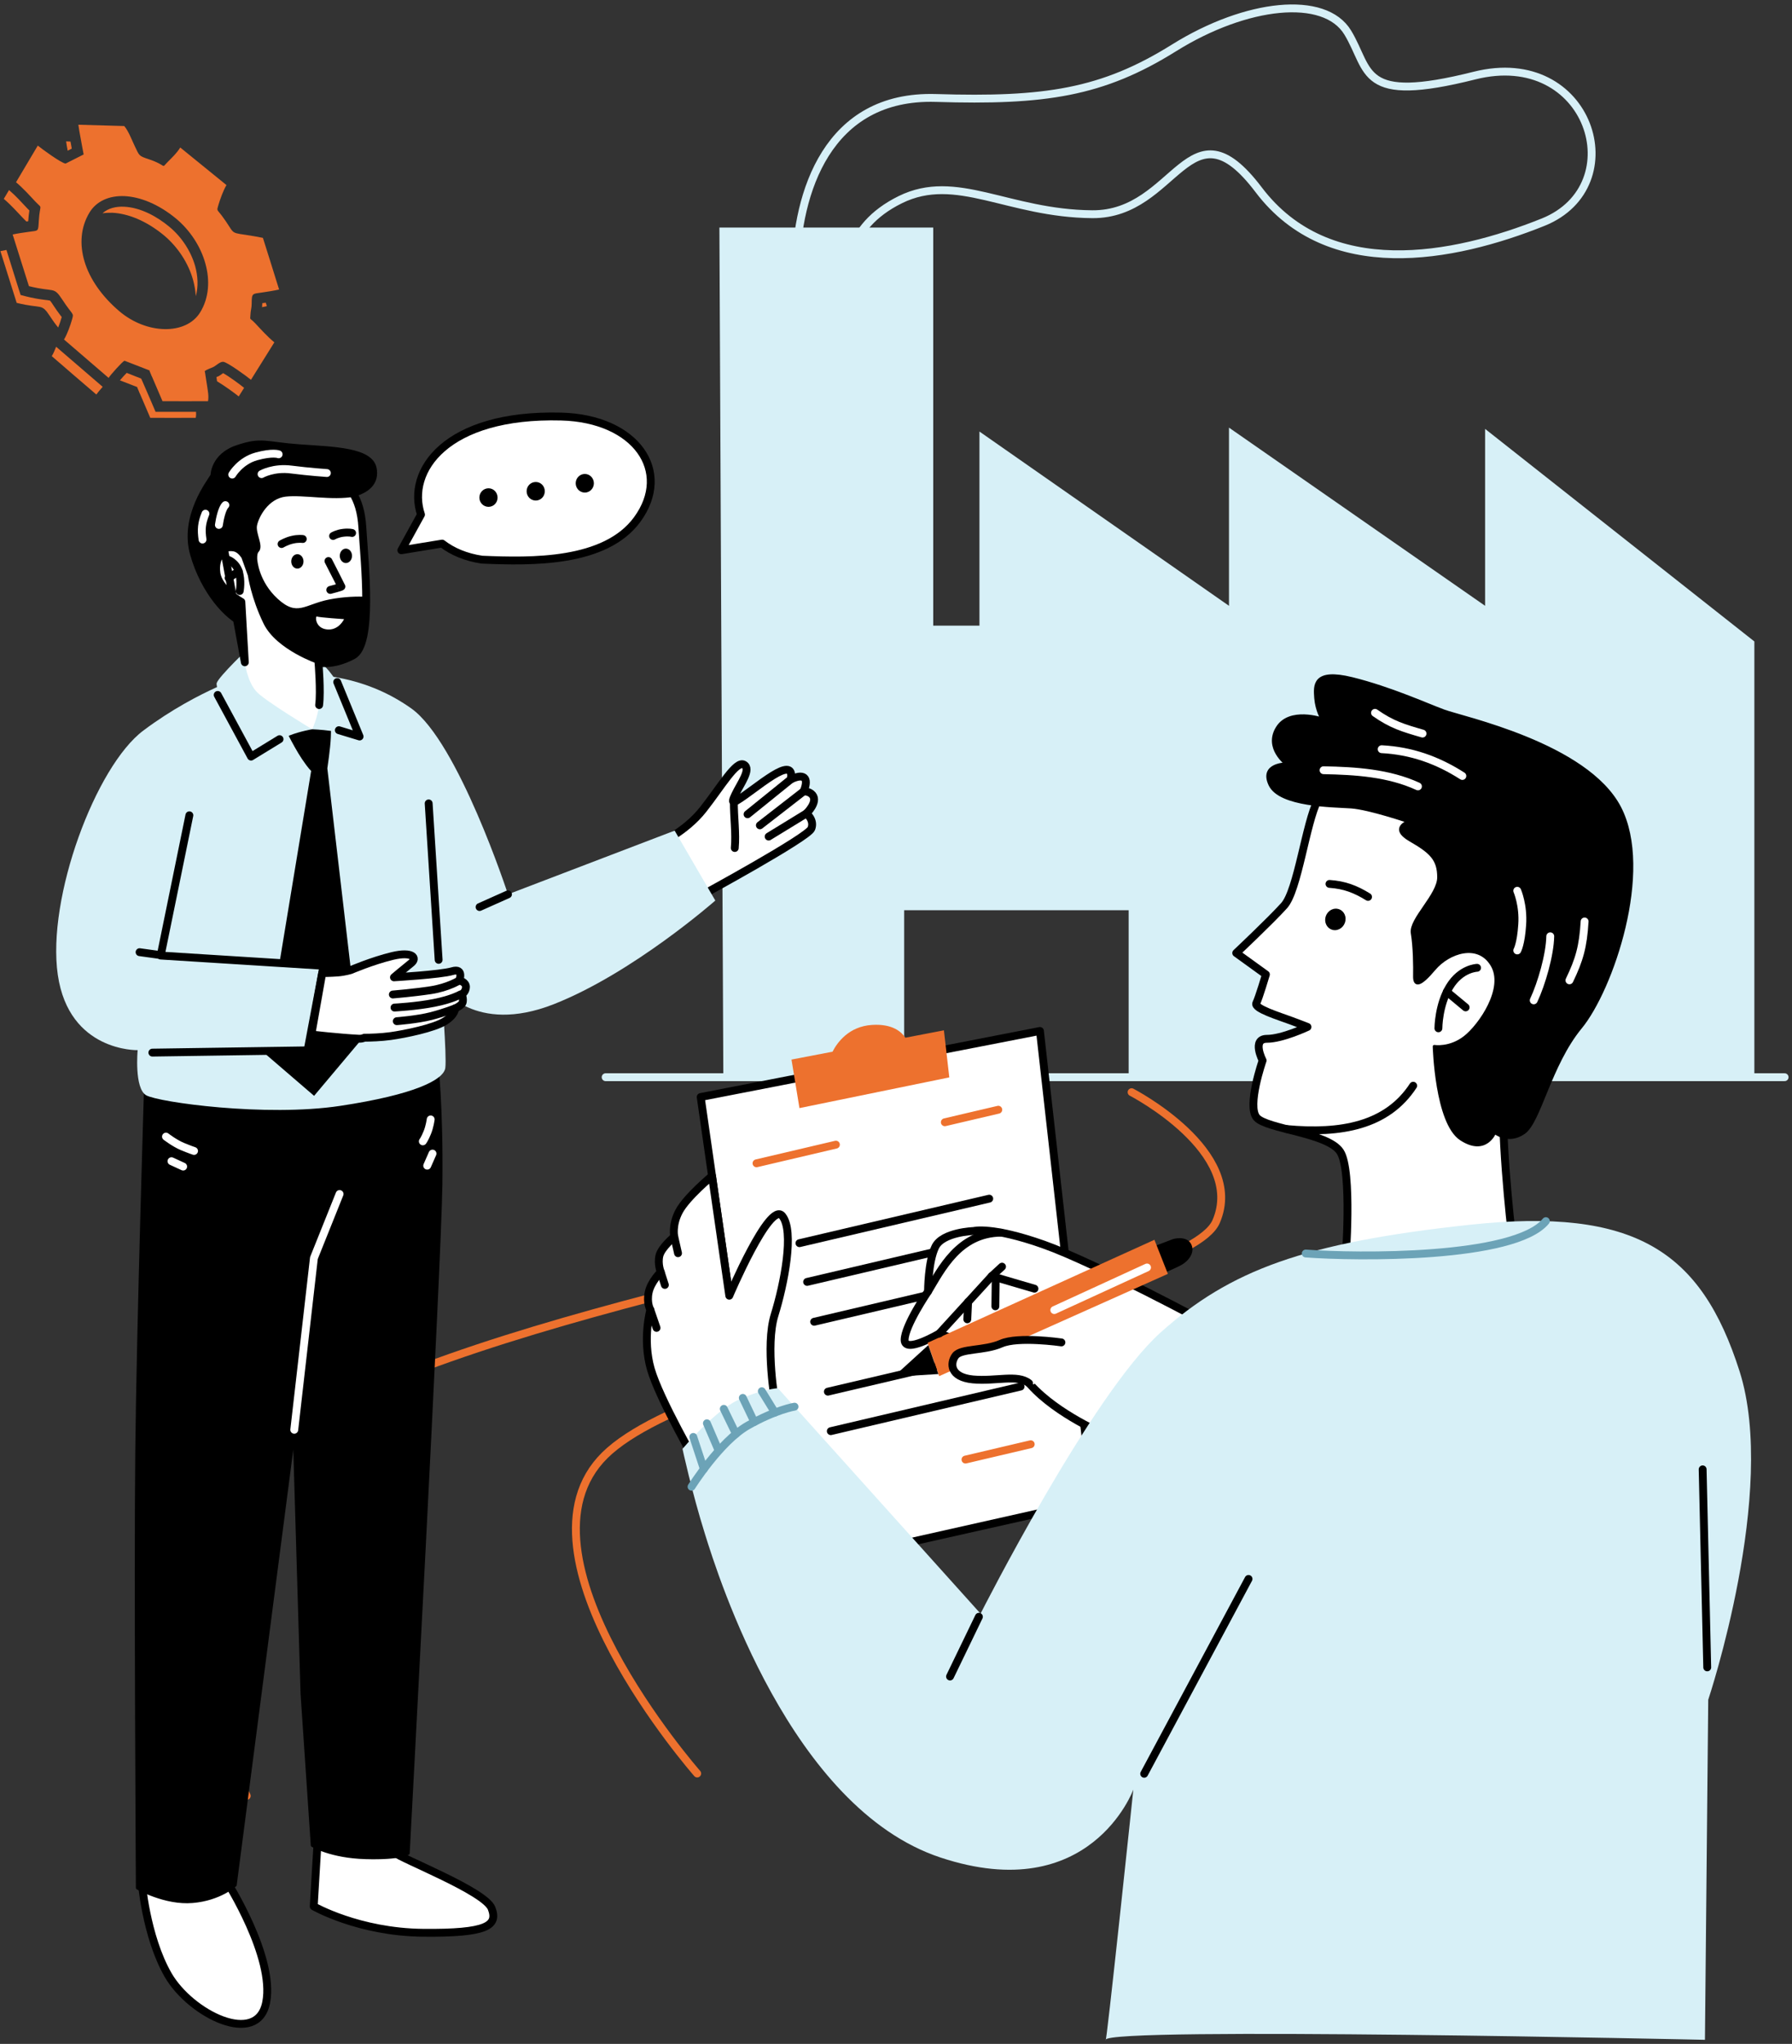 <svg width="114" height="130" viewBox="0 0 114 130" fill="none" xmlns="http://www.w3.org/2000/svg">
<rect x="0" y="0" width="114" height="130" fill="#333333" stroke="none"/>
<path d="M71.987 69.467C71.987 69.467 79.294 73.246 77.364 77.698C75.428 82.15 44.859 86.266 38.477 92.561C32.095 98.862 44.354 112.801 44.354 112.801" stroke="#ED712E" stroke-width="0.5" stroke-linecap="round" stroke-linejoin="round"/>
<path d="M57.92 69.677C57.92 69.677 65.733 74.338 64.471 76.309C63.21 78.285 29.781 83.435 18.72 90.939C7.658 98.443 15.697 114.225 15.697 114.225" stroke="#ED712E" stroke-width="0.5" stroke-linecap="round" stroke-linejoin="round"/>
<path fill-rule="evenodd" clip-rule="evenodd" d="M45.766 14.474L46.016 68.514H57.52V57.894H71.801V68.514H111.606V40.799L94.476 27.279V38.532L78.183 27.198V38.532L62.309 27.448V39.794H59.368V14.474H45.766Z" fill="#D7F0F7"/>
<path d="M38.529 68.514H113.53" stroke="#D7F0F7" stroke-width="0.5" stroke-linecap="round" stroke-linejoin="round"/>
<path fill-rule="evenodd" clip-rule="evenodd" d="M41.79 53.727C41.79 53.727 43.587 52.948 44.737 51.477C45.894 50.007 46.83 48.361 47.324 48.635C47.818 48.908 47.115 49.826 46.778 50.53C46.441 51.233 46.638 51.128 47.766 50.303C48.888 49.472 49.626 48.96 50.044 48.96C50.469 48.96 50.3 49.576 50.3 49.576C51.079 49.187 51.509 49.402 51.126 50.332C51.126 50.332 51.486 50.315 51.689 50.565C52.056 51.018 51.3 51.739 51.3 51.739C51.3 51.739 51.829 52.151 51.614 52.703C51.405 53.262 44.604 56.958 44.604 56.958L41.79 53.727Z" fill="white" stroke="black" stroke-width="0.5" stroke-linecap="round" stroke-linejoin="round"/>
<path d="M46.743 53.936C46.83 53.012 46.679 51.959 46.685 51" stroke="black" stroke-width="0.5" stroke-linecap="round" stroke-linejoin="round"/>
<path d="M47.557 51.791L50.335 49.547" stroke="black" stroke-width="0.5" stroke-linecap="round" stroke-linejoin="round"/>
<path d="M48.341 52.494L51.126 50.332" stroke="black" stroke-width="0.5" stroke-linecap="round" stroke-linejoin="round"/>
<path d="M48.899 53.209L51.3 51.739" stroke="black" stroke-width="0.5" stroke-linecap="round" stroke-linejoin="round"/>
<path fill-rule="evenodd" clip-rule="evenodd" d="M9.001 119.572C9.001 119.572 9.269 123.141 10.698 125.623C12.128 128.1 16.389 130.221 16.936 127.344C17.482 124.467 14.436 119.677 14.436 119.677L9.001 119.572Z" fill="white" stroke="black" stroke-width="0.5" stroke-linecap="round" stroke-linejoin="round"/>
<path fill-rule="evenodd" clip-rule="evenodd" d="M20.208 117.056L19.958 121.252C19.958 121.252 22.812 122.891 26.91 122.932C31.002 122.973 31.694 122.473 31.275 121.38C30.857 120.287 25.585 118.253 25.062 117.811C24.533 117.369 20.208 117.056 20.208 117.056Z" fill="white" stroke="black" stroke-width="0.5" stroke-linecap="round" stroke-linejoin="round"/>
<path fill-rule="evenodd" clip-rule="evenodd" d="M9.292 68.177C9.292 68.177 8.786 84.429 8.705 92.323C8.618 100.216 8.745 120.078 8.745 120.078C8.745 120.078 10.507 121.09 12.251 120.938C13.994 120.793 14.959 119.892 14.959 119.892L18.72 90.939L19.22 107.732L19.871 117.369C19.871 117.369 21.028 118.084 23.254 118.148C25.48 118.212 25.962 117.875 25.962 117.875C25.962 117.875 27.98 80.337 28.044 75.297C28.102 70.258 27.77 67.567 27.77 67.567L9.292 68.177Z" fill="black" stroke="black" stroke-width="0.2" stroke-linecap="round" stroke-linejoin="round"/>
<path fill-rule="evenodd" clip-rule="evenodd" d="M13.808 43.7C12.675 44.211 10.914 45.118 9.117 46.467C6.095 48.733 2.968 57.092 3.677 62.004C4.392 66.915 8.757 66.793 8.757 66.793C8.757 66.793 8.53 69.229 9.303 69.665C10.082 70.107 16.883 71.054 21.632 70.339C26.375 69.624 28.224 68.683 28.328 67.927C28.433 67.171 28.078 62.783 28.078 62.783C28.078 62.783 30.177 65.846 35.216 63.876C40.256 61.899 45.505 57.278 45.505 57.278L42.918 52.831L32.316 56.883C32.316 56.883 29.148 47.181 26.166 45.06C24.684 44.008 23.045 43.351 21.214 43.049C20.865 42.601 20.58 42.014 18.947 41.537C17.145 41.02 15.907 41.136 15.907 41.136C15.907 41.136 13.936 43.002 13.785 43.444C13.773 43.49 13.779 43.578 13.808 43.7Z" fill="#D7F0F7"/>
<path fill-rule="evenodd" clip-rule="evenodd" d="M19.795 49.03L17.778 61.248L20.58 61.428L19.807 65.799L19.569 66.805L16.848 66.904L16.831 66.991L19.981 69.7L22.859 66.276L20.824 48.873C20.824 48.873 21.022 47.559 21.045 46.908C21.051 46.717 21.051 46.583 21.057 46.49C20.441 46.403 19.859 46.385 19.859 46.385C19.859 46.385 19.109 46.507 18.441 46.769C18.412 46.78 18.389 46.792 18.365 46.804C18.551 47.164 18.906 47.827 19.208 48.274C19.638 48.914 19.795 49.03 19.795 49.03Z" fill="black"/>
<path d="M12.047 51.855L10.222 60.777L20.58 61.428L19.569 66.805" stroke="black" stroke-width="0.5" stroke-linecap="round" stroke-linejoin="round"/>
<path fill-rule="evenodd" clip-rule="evenodd" d="M25.062 62.161C25.062 62.161 28.014 61.992 28.77 61.771C29.526 61.55 29.223 62.358 29.223 62.358C29.223 62.358 29.642 62.457 29.642 62.771C29.642 63.085 29.38 63.242 29.38 63.242C29.38 63.242 29.549 63.69 29.363 63.87C29.177 64.05 28.95 64.137 28.95 64.137C28.95 64.137 28.979 64.532 28.288 64.962C27.596 65.393 25.771 65.77 24.846 65.898C24.248 65.98 23.573 66.003 23.178 66.003C23.079 66.049 22.963 66.073 22.835 66.067C21.632 66.009 19.807 65.799 19.807 65.799L20.499 61.893C20.499 61.893 21.039 61.888 21.493 61.853C21.94 61.818 22.324 61.696 22.324 61.696C22.324 61.696 23.661 61.12 24.957 60.806C26.259 60.492 26.567 60.934 26.154 61.26C25.747 61.585 25.062 62.161 25.062 62.161Z" fill="white" stroke="black" stroke-width="0.5" stroke-linecap="round" stroke-linejoin="round"/>
<path d="M24.992 63.254C24.992 63.254 26.282 63.149 27.398 62.98C28.509 62.812 29.223 62.358 29.223 62.358" stroke="black" stroke-width="0.5" stroke-linecap="round" stroke-linejoin="round"/>
<path d="M25.096 64.085C25.096 64.085 26.474 64.015 27.619 63.788C28.77 63.562 29.299 63.248 29.299 63.248" stroke="black" stroke-width="0.5" stroke-linecap="round" stroke-linejoin="round"/>
<path d="M25.242 64.951C25.242 64.951 26.55 64.852 27.433 64.625C28.317 64.393 28.95 64.137 28.95 64.137" stroke="black" stroke-width="0.5" stroke-linecap="round" stroke-linejoin="round"/>
<path d="M8.879 60.562L10.228 60.748" stroke="black" stroke-width="0.5" stroke-linecap="round" stroke-linejoin="round"/>
<path fill-rule="evenodd" clip-rule="evenodd" d="M15.866 31.214C19.016 29.86 22.771 29.087 23.05 33.528C23.196 35.858 23.765 41.003 22.44 41.694C21.121 42.386 20.26 42.136 20.26 42.136C20.26 42.136 20.417 43.973 20.301 44.845C20.185 45.717 19.859 46.385 19.859 46.385C19.859 46.385 17.023 44.676 16.372 44.048C15.726 43.415 15.575 42.124 15.575 42.124L15.354 38.282C15.354 38.282 13.901 37.498 13.768 36.451C13.628 35.399 14.268 35.01 14.268 35.01C14.268 35.01 14.268 34.946 14.268 34.835C14.262 34.231 14.372 32.237 15.866 31.214Z" fill="white"/>
<path fill-rule="evenodd" clip-rule="evenodd" d="M22.521 31.493C21.15 31.749 19.278 31.359 18.168 31.487C16.982 31.627 16.372 32.842 16.255 33.388C16.139 33.934 16.674 34.719 16.383 35.027C16.279 35.132 16.255 35.324 16.261 35.527V35.533V35.539C16.267 35.661 16.366 37.033 17.604 38.166C18.906 39.352 19.423 38.532 20.952 38.23C21.917 38.038 22.783 38.032 23.294 38.056C23.306 39.788 23.126 41.334 22.44 41.694C21.121 42.386 20.26 42.136 20.26 42.136C20.26 42.136 17.656 41.253 16.86 39.625C16.064 37.998 15.866 36.579 15.866 36.579C15.866 36.579 15.471 35.498 15.465 35.469C15.459 35.434 15.25 35.103 14.971 34.998C14.692 34.894 14.268 35.01 14.268 35.01C14.268 35.01 13.628 35.399 13.768 36.451C13.901 37.498 15.354 38.282 15.354 38.282L15.442 39.747C14.436 39.364 12.878 37.689 12.192 35.254C11.512 32.824 13.274 30.615 13.494 30.226C13.494 30.226 13.494 28.947 15.081 28.412C16.668 27.878 16.866 28.203 19.04 28.36C21.214 28.517 23.614 28.546 23.858 29.778C24.097 31.005 22.922 31.371 22.521 31.493Z" fill="black" stroke="black" stroke-width="0.2" stroke-linecap="round" stroke-linejoin="round"/>
<path d="M18.918 36.166C19.133 36.166 19.307 35.961 19.307 35.707C19.307 35.454 19.133 35.248 18.918 35.248C18.703 35.248 18.528 35.454 18.528 35.707C18.528 35.961 18.703 36.166 18.918 36.166Z" fill="black"/>
<path d="M22.004 35.812C22.219 35.812 22.394 35.606 22.394 35.353C22.394 35.099 22.219 34.894 22.004 34.894C21.789 34.894 21.615 35.099 21.615 35.353C21.615 35.606 21.789 35.812 22.004 35.812Z" fill="black"/>
<path d="M20.894 35.684C20.958 35.812 21.708 37.271 21.719 37.306C21.737 37.335 21.01 37.521 21.01 37.521" stroke="black" stroke-width="0.5" stroke-linecap="round" stroke-linejoin="round"/>
<path d="M17.912 34.603C17.912 34.603 18.232 34.411 18.598 34.33C18.964 34.242 19.261 34.283 19.261 34.283" stroke="black" stroke-width="0.5" stroke-linecap="round" stroke-linejoin="round"/>
<path d="M21.19 34.091C21.19 34.091 21.452 33.934 21.83 33.888C22.213 33.842 22.399 33.9 22.399 33.9" stroke="black" stroke-width="0.5" stroke-linecap="round" stroke-linejoin="round"/>
<path fill-rule="evenodd" clip-rule="evenodd" d="M21.888 39.381C21.888 39.381 20.272 39.27 20.162 39.212C20.051 39.154 20.028 39.945 20.789 40.032C21.551 40.119 21.888 39.381 21.888 39.381Z" fill="white"/>
<path d="M14.477 35.591C14.477 35.591 14.988 35.748 15.186 36.341C15.378 36.934 15.25 37.591 15.25 37.591" stroke="black" stroke-width="0.5" stroke-linecap="round" stroke-linejoin="round"/>
<path d="M14.541 36.759L15.186 36.341" stroke="black" stroke-width="0.5" stroke-linecap="round" stroke-linejoin="round"/>
<path d="M27.27 51.099L27.904 61.05" stroke="black" stroke-width="0.5" stroke-linecap="round" stroke-linejoin="round"/>
<path d="M13.849 44.2L15.971 48.123L17.784 47.013" stroke="black" stroke-width="0.5" stroke-linecap="round" stroke-linejoin="round"/>
<path d="M21.556 46.443L22.876 46.844L21.452 43.38" stroke="black" stroke-width="0.5" stroke-linecap="round" stroke-linejoin="round"/>
<path d="M30.508 57.691L32.316 56.883" stroke="black" stroke-width="0.5" stroke-linecap="round" stroke-linejoin="round"/>
<path d="M9.693 66.95L19.569 66.805" stroke="black" stroke-width="0.5" stroke-linecap="round" stroke-linejoin="round"/>
<path d="M22.44 31.354C22.771 31.871 22.992 32.58 23.05 33.528C23.196 35.858 23.765 41.003 22.44 41.694C21.121 42.386 20.26 42.136 20.26 42.136C20.26 42.136 20.417 43.973 20.301 44.845M15.575 42.124L15.354 38.282C15.354 38.282 13.901 37.498 13.768 36.451C13.628 35.399 14.268 35.01 14.268 35.01L15.575 42.124Z" stroke="black" stroke-width="0.5" stroke-linecap="round" stroke-linejoin="round"/>
<path d="M21.603 75.943L19.97 80.017L18.72 90.939" stroke="white" stroke-width="0.5" stroke-linecap="round" stroke-linejoin="round"/>
<path d="M10.559 72.292C10.559 72.292 11.1 72.711 11.599 72.92C12.105 73.129 12.344 73.205 12.344 73.205" stroke="white" stroke-width="0.5" stroke-linecap="round" stroke-linejoin="round"/>
<path d="M10.908 73.856L11.652 74.199" stroke="white" stroke-width="0.5" stroke-linecap="round" stroke-linejoin="round"/>
<path d="M27.398 71.199C27.398 71.199 27.34 71.659 27.177 72.048C27.02 72.438 26.898 72.594 26.898 72.594" stroke="white" stroke-width="0.5" stroke-linecap="round" stroke-linejoin="round"/>
<path d="M27.515 73.373L27.177 74.141" stroke="white" stroke-width="0.5" stroke-linecap="round" stroke-linejoin="round"/>
<path fill-rule="evenodd" clip-rule="evenodd" d="M73.074 79.401L74.626 78.808C74.626 78.808 75.428 78.57 75.748 79.081C76.062 79.599 75.667 80.186 75.109 80.482C74.556 80.773 73.661 81.122 73.661 81.122L73.074 79.401Z" fill="black"/>
<path fill-rule="evenodd" clip-rule="evenodd" d="M93.209 48.71C85.909 48.036 84.583 49.443 83.828 50.896C83.072 52.343 82.566 56.645 81.683 57.609C80.805 58.58 78.643 60.615 78.643 60.615L80.532 61.98C80.532 61.98 80.09 63.469 79.921 63.806C79.753 64.143 81.392 64.643 82.124 64.916C82.863 65.189 83.177 65.317 83.177 65.317C83.177 65.317 81.578 66.073 80.596 66.073C79.608 66.073 80.323 67.45 80.323 67.45C80.323 67.45 79.311 70.345 79.945 71.083C80.573 71.816 84.455 72.048 85.252 73.246C86.054 74.443 85.589 80.32 85.589 80.32L96.255 79.186C96.255 79.186 94.912 68.52 96.087 66.462C97.638 63.748 101.097 63.532 101.3 57.034C101.411 53.378 99.76 49.315 93.209 48.71Z" fill="white"/>
<path d="M84.302 58.532C84.314 58.909 84.613 59.19 84.972 59.16C85.33 59.13 85.611 58.8 85.6 58.423C85.589 58.047 85.289 57.766 84.931 57.796C84.573 57.826 84.291 58.155 84.302 58.532Z" fill="black"/>
<path d="M84.577 56.22C85.531 56.284 86.228 56.551 87.03 57.046" stroke="black" stroke-width="0.5" stroke-linecap="round" stroke-linejoin="round"/>
<path fill-rule="evenodd" clip-rule="evenodd" d="M81.84 48.594C81.84 48.594 80.171 48.582 80.799 49.913C81.433 51.245 84.798 51.239 85.967 51.32C87.129 51.407 89.617 52.256 89.617 52.256C89.617 52.256 88.391 52.663 89.722 53.43C91.059 54.197 91.529 54.668 91.529 55.802C91.529 56.935 89.704 58.481 89.85 59.353C89.995 60.225 90.007 61.463 89.995 62.091C89.983 62.719 90.32 62.719 91.233 61.632C92.151 60.539 94.04 59.905 94.918 61.376C95.802 62.847 94.162 65.218 93.198 65.974C92.233 66.73 91.245 66.561 91.245 66.561C91.245 66.561 91.372 71.415 92.948 72.443C94.523 73.472 95.087 72.019 95.087 72.019C95.087 72.019 95.93 72.734 96.935 72.042C97.941 71.351 98.574 67.741 100.545 65.346C102.521 62.951 105.125 55.395 103.027 51.361C100.923 47.333 92.988 45.653 91.855 45.228C90.721 44.81 88.472 43.781 86.019 43.171C83.56 42.566 83.647 43.595 83.706 44.391C83.769 45.188 84.107 45.734 84.107 45.734C84.107 45.734 82.031 45.019 81.253 46.304C80.474 47.583 81.84 48.594 81.84 48.594Z" fill="black" stroke="black" stroke-width="0.2" stroke-linecap="round" stroke-linejoin="round"/>
<path fill-rule="evenodd" clip-rule="evenodd" d="M44.575 69.775L48.94 100.094L69.517 95.473L66.157 65.573L44.575 69.775Z" fill="white" stroke="black" stroke-width="0.5" stroke-linecap="round" stroke-linejoin="round"/>
<path fill-rule="evenodd" clip-rule="evenodd" d="M50.352 67.392L50.858 70.479L60.391 68.526L60.048 65.532L57.595 66.003C57.334 65.608 56.752 65.108 55.473 65.189C53.997 65.282 53.259 66.311 52.962 66.892L50.352 67.392Z" fill="#ED712E"/>
<path d="M50.858 79.07L62.931 76.239" stroke="black" stroke-width="0.5" stroke-linecap="round" stroke-linejoin="round"/>
<path d="M51.346 81.534L63.413 78.698" stroke="black" stroke-width="0.5" stroke-linecap="round" stroke-linejoin="round"/>
<path d="M51.794 84.069L63.867 81.232" stroke="black" stroke-width="0.5" stroke-linecap="round" stroke-linejoin="round"/>
<path d="M52.666 88.515L64.739 85.679" stroke="black" stroke-width="0.5" stroke-linecap="round" stroke-linejoin="round"/>
<path d="M52.852 91.026L64.925 88.19" stroke="black" stroke-width="0.5" stroke-linecap="round" stroke-linejoin="round"/>
<path d="M61.42 92.834L65.57 91.858" stroke="#ED712E" stroke-width="0.5" stroke-linecap="round" stroke-linejoin="round"/>
<path fill-rule="evenodd" clip-rule="evenodd" d="M77.009 84.278C77.009 84.278 69.703 80.331 66.39 79.157C63.071 77.983 61.937 78.297 61.937 78.297C61.937 78.297 59.961 78.361 59.502 79.302C59.037 80.25 59.037 82.139 59.037 82.139C59.037 82.139 57.549 84.324 57.549 85.225C57.549 86.126 59.752 84.819 59.752 84.819C59.752 84.819 63.867 86.202 65.57 88.091C67.267 89.98 70.336 91.259 70.336 91.259L77.009 84.278Z" fill="white" stroke="black" stroke-width="0.5" stroke-linecap="round" stroke-linejoin="round"/>
<path fill-rule="evenodd" clip-rule="evenodd" d="M73.44 78.855L74.295 81.023L59.746 87.527L59.008 85.406L73.44 78.855Z" fill="#ED712E"/>
<path fill-rule="evenodd" clip-rule="evenodd" d="M59.693 87.394L56.845 87.568L59.054 85.557L59.693 87.394Z" fill="black"/>
<path fill-rule="evenodd" clip-rule="evenodd" d="M67.523 85.382C67.523 85.382 64.762 84.981 63.687 85.458C62.617 85.929 61.141 85.749 60.78 86.231C60.426 86.713 60.437 87.597 61.896 87.737C63.355 87.87 64.739 87.394 65.465 87.981C66.198 88.573 67.523 85.382 67.523 85.382Z" fill="white"/>
<path fill-rule="evenodd" clip-rule="evenodd" d="M49.318 89.236C49.318 89.236 48.667 85.586 49.277 83.633C49.882 81.68 50.556 78.297 49.76 77.332C48.963 76.367 46.394 82.412 46.394 82.412L45.295 74.797C45.295 74.797 43.691 76.134 43.209 77.029C42.726 77.919 42.895 78.663 42.895 78.663C42.895 78.663 42.075 79.337 41.947 79.872C41.825 80.407 42.035 80.912 42.035 80.912C42.035 80.912 41.413 81.511 41.267 82.191C41.122 82.877 41.372 83.307 41.372 83.307C41.372 83.307 40.855 85.161 41.401 87.074C41.947 88.986 44.424 93.264 44.424 93.264L49.318 89.236Z" fill="white" stroke="black" stroke-width="0.5" stroke-linecap="round" stroke-linejoin="round"/>
<path d="M91.506 65.404C91.506 65.404 91.506 63.916 92.221 62.754C92.936 61.585 93.965 61.556 93.965 61.556" stroke="black" stroke-width="0.5" stroke-linecap="round" stroke-linejoin="round"/>
<path d="M93.238 64.073L92.041 63.079" stroke="black" stroke-width="0.5" stroke-linecap="round" stroke-linejoin="round"/>
<path d="M67.07 83.325L72.969 80.616" stroke="white" stroke-width="0.5" stroke-linecap="round" stroke-linejoin="round"/>
<path d="M43.133 79.709L42.895 78.663" stroke="black" stroke-width="0.5" stroke-linecap="round" stroke-linejoin="round"/>
<path d="M42.296 81.726L42.035 80.912" stroke="black" stroke-width="0.5" stroke-linecap="round" stroke-linejoin="round"/>
<path d="M41.767 84.458L41.372 83.307" stroke="black" stroke-width="0.5" stroke-linecap="round" stroke-linejoin="round"/>
<path d="M96.255 79.186C96.255 79.186 96.162 78.425 96.04 77.279C95.72 74.112 95.226 67.973 96.087 66.462C97.638 63.748 101.097 63.532 101.3 57.034C101.411 53.378 99.76 49.315 93.209 48.71C87.908 48.222 85.757 48.832 84.688 49.751C84.287 50.099 84.037 50.495 83.828 50.896C83.072 52.343 82.566 56.645 81.683 57.609C80.805 58.58 78.643 60.615 78.643 60.615L80.532 61.98C80.532 61.98 80.09 63.469 79.921 63.806C79.753 64.143 81.392 64.643 82.124 64.916C82.863 65.189 83.177 65.317 83.177 65.317C83.177 65.317 81.578 66.073 80.596 66.073C79.608 66.073 80.323 67.45 80.323 67.45C80.323 67.45 79.311 70.345 79.945 71.083C80.573 71.816 84.455 72.048 85.252 73.246C86.054 74.443 85.589 80.32 85.589 80.32" stroke="black" stroke-width="0.5" stroke-linecap="round" stroke-linejoin="round"/>
<path d="M48.126 73.99L53.177 72.804" stroke="#ED712E" stroke-width="0.5" stroke-linecap="round" stroke-linejoin="round"/>
<path d="M60.106 71.38L63.507 70.583" stroke="#ED712E" stroke-width="0.5" stroke-linecap="round" stroke-linejoin="round"/>
<path d="M67.523 85.382C67.523 85.382 64.762 84.981 63.687 85.458C62.617 85.929 61.141 85.749 60.78 86.231C60.426 86.713 60.437 87.597 61.896 87.737C63.355 87.87 64.739 87.394 65.465 87.981" stroke="black" stroke-width="0.5" stroke-linecap="round" stroke-linejoin="round"/>
<path d="M63.693 78.401C60.99 78.425 59.879 80.75 59.037 82.139" stroke="black" stroke-width="0.5" stroke-linecap="round" stroke-linejoin="round"/>
<path d="M65.808 81.965L63.088 81.168L59.752 84.819" stroke="black" stroke-width="0.5" stroke-linecap="round" stroke-linejoin="round"/>
<path d="M63.745 80.564L63.088 81.168" stroke="black" stroke-width="0.5" stroke-linecap="round" stroke-linejoin="round"/>
<path d="M61.536 83.912L61.588 82.807" stroke="black" stroke-width="0.5" stroke-linecap="round" stroke-linejoin="round"/>
<path d="M63.321 83.086L63.344 81.244" stroke="black" stroke-width="0.5" stroke-linecap="round" stroke-linejoin="round"/>
<path fill-rule="evenodd" clip-rule="evenodd" d="M62.379 102.634C62.379 102.634 69.43 88.69 73.841 84.743C78.247 80.796 82.95 79.035 93.494 77.901C104.032 76.768 108.229 79.581 110.665 87.219C113.1 94.863 108.671 108.11 108.671 108.11L108.462 129.739C108.462 129.739 70.336 128.896 70.336 129.739C70.336 130.576 72.098 113.824 72.098 113.824C72.098 113.824 69.366 121.299 59.839 118.148C50.306 114.998 45.685 100.263 44.848 97.572C44.005 94.886 43.418 92.154 43.418 92.154C43.418 92.154 45.452 89.742 46.946 89.05C48.434 88.358 49.486 88.294 49.486 88.294L62.379 102.634Z" fill="#D7F0F7"/>
<path d="M79.427 100.426L72.789 112.818" stroke="black" stroke-width="0.5" stroke-linecap="round" stroke-linejoin="round"/>
<path d="M108.316 93.456L108.607 106.052" stroke="black" stroke-width="0.5" stroke-linecap="round" stroke-linejoin="round"/>
<path d="M60.437 106.633L62.274 102.832L62.251 102.884" stroke="black" stroke-width="0.5" stroke-linecap="round" stroke-linejoin="round"/>
<path d="M43.993 94.561C43.993 94.561 45.807 91.672 47.58 90.666C49.353 89.66 50.544 89.469 50.544 89.469" stroke="#6CA3B7" stroke-width="0.5" stroke-linecap="round" stroke-linejoin="round"/>
<path d="M44.104 91.393L44.778 93.439" stroke="#6CA3B7" stroke-width="0.5" stroke-linecap="round" stroke-linejoin="round"/>
<path d="M44.97 90.526L45.697 92.218" stroke="#6CA3B7" stroke-width="0.5" stroke-linecap="round" stroke-linejoin="round"/>
<path d="M46.045 89.608L46.818 91.201" stroke="#6CA3B7" stroke-width="0.5" stroke-linecap="round" stroke-linejoin="round"/>
<path d="M47.254 88.911L47.987 90.445" stroke="#6CA3B7" stroke-width="0.5" stroke-linecap="round" stroke-linejoin="round"/>
<path d="M48.463 88.486L49.3 89.847" stroke="#6CA3B7" stroke-width="0.5" stroke-linecap="round" stroke-linejoin="round"/>
<path d="M83.066 79.727C86.263 79.971 96.342 80.087 98.342 77.669" stroke="#6CA3B7" stroke-width="0.5" stroke-linecap="round" stroke-linejoin="round"/>
<path d="M84.2 48.989C86.222 49.03 88.338 49.158 90.204 50.018" stroke="white" stroke-width="0.5" stroke-linecap="round" stroke-linejoin="round"/>
<path d="M87.897 47.652C89.78 47.751 91.442 48.338 93.029 49.355" stroke="white" stroke-width="0.5" stroke-linecap="round" stroke-linejoin="round"/>
<path d="M87.472 45.339C88.547 46.094 89.274 46.304 90.495 46.658" stroke="white" stroke-width="0.5" stroke-linecap="round" stroke-linejoin="round"/>
<path d="M96.522 56.656C96.522 56.656 96.924 57.58 96.836 58.819C96.755 60.057 96.522 60.452 96.522 60.452" stroke="white" stroke-width="0.5" stroke-linecap="round" stroke-linejoin="round"/>
<path d="M98.621 59.551C98.598 60.725 98.069 62.562 97.569 63.626" stroke="white" stroke-width="0.5" stroke-linecap="round" stroke-linejoin="round"/>
<path d="M99.841 62.353C100.469 61.05 100.713 60.208 100.806 58.609" stroke="white" stroke-width="0.5" stroke-linecap="round" stroke-linejoin="round"/>
<path fill-rule="evenodd" clip-rule="evenodd" d="M40.535 33.045C42.779 29.982 40.471 26.622 35.705 26.494C28.352 26.302 25.852 29.97 26.782 32.731L25.532 34.998L28.125 34.574C28.782 35.08 29.636 35.446 30.665 35.597C33.821 35.731 38.495 35.824 40.535 33.045Z" fill="white" stroke="black" stroke-width="0.5" stroke-linecap="round" stroke-linejoin="round"/>
<path fill-rule="evenodd" clip-rule="evenodd" d="M31.078 31.057C31.397 31.057 31.653 31.319 31.653 31.65C31.653 31.976 31.397 32.237 31.078 32.237C30.758 32.237 30.496 31.976 30.496 31.65C30.496 31.319 30.758 31.057 31.078 31.057ZM37.204 30.145C37.524 30.145 37.78 30.412 37.78 30.738C37.78 31.063 37.524 31.33 37.204 31.33C36.885 31.33 36.623 31.063 36.623 30.738C36.623 30.412 36.885 30.145 37.204 30.145ZM34.083 30.656C34.403 30.656 34.658 30.918 34.658 31.243C34.658 31.575 34.403 31.836 34.083 31.836C33.757 31.836 33.502 31.575 33.502 31.243C33.502 30.918 33.757 30.656 34.083 30.656Z" fill="black"/>
<path fill-rule="evenodd" clip-rule="evenodd" d="M7.595 19.798C6.467 18.839 5.711 17.735 5.38 16.642C5.049 15.549 5.13 14.456 5.688 13.526C6.124 12.8 6.938 12.433 7.92 12.474C8.908 12.521 10.071 12.974 11.193 13.898C12.094 14.648 12.768 15.683 13.064 16.758C13.367 17.833 13.297 18.955 12.733 19.868C11.844 21.315 9.35 21.286 7.595 19.798ZM0.805 14.915C1.154 16.014 1.497 17.107 1.84 18.2C3.479 18.612 3.392 18.188 3.962 19.054C4.659 20.124 4.711 19.862 4.578 20.339C4.479 20.687 4.276 21.263 4.072 21.594C5.02 22.414 5.961 23.222 6.909 24.035C7.025 23.844 7.798 22.983 7.92 22.943C8.449 23.152 8.978 23.355 9.507 23.559C9.559 23.716 9.484 23.524 9.594 23.785C9.635 23.896 9.641 23.902 9.693 24.012C9.908 24.518 10.123 25.018 10.338 25.518C11.303 25.523 12.268 25.518 13.233 25.518C13.291 25.204 13.227 24.907 13.181 24.582C13.146 24.361 13.111 24.134 13.076 23.908C13.053 23.745 13.053 23.739 13.024 23.605C13.181 23.483 13.413 23.425 13.616 23.32C13.768 23.233 14.006 22.995 14.204 23.012C14.477 23.041 15.703 23.937 15.965 24.157C16.459 23.367 16.959 22.571 17.453 21.774C16.999 21.402 16.587 20.937 16.244 20.571C15.843 20.147 15.918 20.426 15.936 19.972C15.941 19.757 16.011 19.612 16.011 19.298C16.011 18.624 16.069 18.694 16.651 18.607C17.011 18.554 17.43 18.49 17.755 18.415C17.418 17.322 17.069 16.223 16.726 15.13C16.407 15.061 15.976 14.991 15.599 14.933C14.575 14.787 14.953 14.84 14.099 13.701C13.791 13.3 13.785 13.422 13.896 13.032C14 12.683 14.204 12.108 14.407 11.771C13.43 10.974 12.448 10.178 11.466 9.382C11.245 9.748 10.919 10.044 10.669 10.3C10.222 10.754 10.681 10.533 9.46 10.126C8.815 9.911 8.873 9.917 8.565 9.277C8.373 8.876 8.176 8.335 7.903 8.016C6.932 7.987 5.955 7.963 4.985 7.934C5.02 8.202 5.078 8.516 5.142 8.859C5.176 9.068 5.194 9.132 5.223 9.306C5.258 9.481 5.293 9.655 5.322 9.824C4.938 10.015 4.554 10.213 4.171 10.405C3.898 10.376 2.671 9.481 2.404 9.26C1.945 10.033 1.485 10.812 1.02 11.591C1.474 11.974 1.886 12.433 2.229 12.8C2.753 13.358 2.538 12.858 2.468 14.067C2.427 14.735 2.462 14.66 1.869 14.741C1.52 14.787 1.125 14.846 0.805 14.915Z" fill="#ED712E"/>
<path fill-rule="evenodd" clip-rule="evenodd" d="M6.519 13.567C6.717 13.538 6.926 13.526 7.141 13.532C8.129 13.579 9.292 14.032 10.414 14.956C11.315 15.706 11.989 16.741 12.285 17.816C12.378 18.159 12.437 18.502 12.454 18.839C12.628 18.229 12.588 17.56 12.419 16.938C12.146 15.967 11.541 15.055 10.762 14.415C9.978 13.764 8.937 13.195 7.891 13.148C7.391 13.125 6.88 13.236 6.519 13.567ZM0.026 15.973C0.375 17.072 0.718 18.165 1.061 19.263C2.7 19.67 2.613 19.252 3.183 20.118C3.427 20.49 3.59 20.699 3.7 20.833C3.793 20.606 3.874 20.356 3.927 20.164C3.898 20.124 3.869 20.089 3.84 20.054C3.688 19.85 3.537 19.641 3.398 19.426C3.357 19.356 3.241 19.182 3.177 19.118C3.084 19.095 2.886 19.077 2.799 19.066C2.415 19.019 2.049 18.949 1.671 18.856L1.311 18.763L1.195 18.403C0.933 17.566 0.672 16.735 0.41 15.898C0.276 15.921 0.143 15.95 0.026 15.973ZM3.572 22.053C3.485 22.274 3.392 22.495 3.293 22.652C4.235 23.472 5.182 24.28 6.13 25.093C6.176 25.018 6.345 24.814 6.531 24.605L6.467 24.547C5.525 23.733 4.578 22.919 3.63 22.106L3.572 22.053ZM7.629 24.192C7.996 24.338 8.362 24.477 8.728 24.617C8.78 24.774 8.705 24.582 8.815 24.843C8.856 24.954 8.862 24.96 8.914 25.07C9.129 25.576 9.344 26.076 9.559 26.576C10.524 26.581 11.489 26.576 12.454 26.576C12.477 26.448 12.483 26.32 12.471 26.192C11.762 26.192 11.047 26.192 10.338 26.192H9.896L9.722 25.785C9.507 25.285 9.292 24.779 9.071 24.28C9.042 24.21 9.013 24.14 8.984 24.082C8.676 23.96 8.368 23.838 8.06 23.716C7.914 23.861 7.751 24.047 7.629 24.192ZM13.808 24.251C14.279 24.53 14.994 25.053 15.186 25.215L15.529 24.669C15.29 24.471 14.57 23.937 14.192 23.733C14.111 23.791 14.023 23.861 13.942 23.908L13.93 23.913C13.89 23.937 13.832 23.96 13.768 23.983L13.808 24.251ZM16.668 19.537C16.779 19.519 16.883 19.496 16.976 19.473L16.906 19.252L16.744 19.275C16.726 19.275 16.703 19.281 16.686 19.281C16.686 19.287 16.686 19.292 16.686 19.298C16.68 19.385 16.68 19.461 16.668 19.537ZM4.485 9.004L4.206 8.992C4.229 9.173 4.264 9.37 4.305 9.585L4.566 9.452C4.566 9.452 4.566 9.446 4.566 9.44L4.56 9.428V9.417C4.537 9.277 4.508 9.143 4.485 9.004ZM0.573 12.091L0.241 12.649C0.695 13.032 1.108 13.497 1.451 13.857C1.555 13.968 1.631 14.038 1.683 14.09L1.782 14.073C1.788 14.073 1.793 14.073 1.793 14.073C1.799 14.055 1.799 14.043 1.799 14.032C1.811 13.799 1.84 13.602 1.869 13.387C1.823 13.346 1.782 13.305 1.741 13.259C1.369 12.864 1.003 12.457 0.59 12.102L0.573 12.091Z" fill="#ED712E"/>
<path d="M50.614 17.13C50.701 12.282 52.608 6.022 59.536 6.231C66.465 6.446 70.121 5.9 74.696 3.04C79.276 0.186 84.269 -0.36 85.74 2.075C87.211 4.511 86.455 6.656 93.802 4.807C101.149 2.959 103.922 11.817 98.167 14.131C92.419 16.438 84.525 17.95 80.073 12.073C75.62 6.191 74.865 13.666 69.488 13.625C64.117 13.584 60.839 10.94 57.27 12.701C53.701 14.462 53.764 17.403 53.724 19.06" stroke="#D7F0F7" stroke-width="0.5" stroke-linecap="round" stroke-linejoin="round"/>
<path d="M14.773 30.185C14.773 30.185 15.279 29.313 16.308 29.029C17.337 28.744 17.726 28.895 17.726 28.895" stroke="white" stroke-width="0.5" stroke-linecap="round" stroke-linejoin="round"/>
<path d="M16.639 30.156C16.639 30.156 17.406 29.715 18.54 29.866C19.673 30.011 20.795 30.087 20.795 30.087" stroke="white" stroke-width="0.5" stroke-linecap="round" stroke-linejoin="round"/>
<path d="M14.337 32.127C14.128 32.336 13.983 32.981 13.925 33.388" stroke="white" stroke-width="0.5" stroke-linecap="round" stroke-linejoin="round"/>
<path d="M13.07 32.673C12.826 33.272 12.791 33.679 12.884 34.318" stroke="white" stroke-width="0.5" stroke-linecap="round" stroke-linejoin="round"/>
<path d="M89.902 69.055C88.245 71.589 85.333 72.135 81.834 71.81" stroke="black" stroke-width="0.5" stroke-linecap="round" stroke-linejoin="round"/>
</svg>
